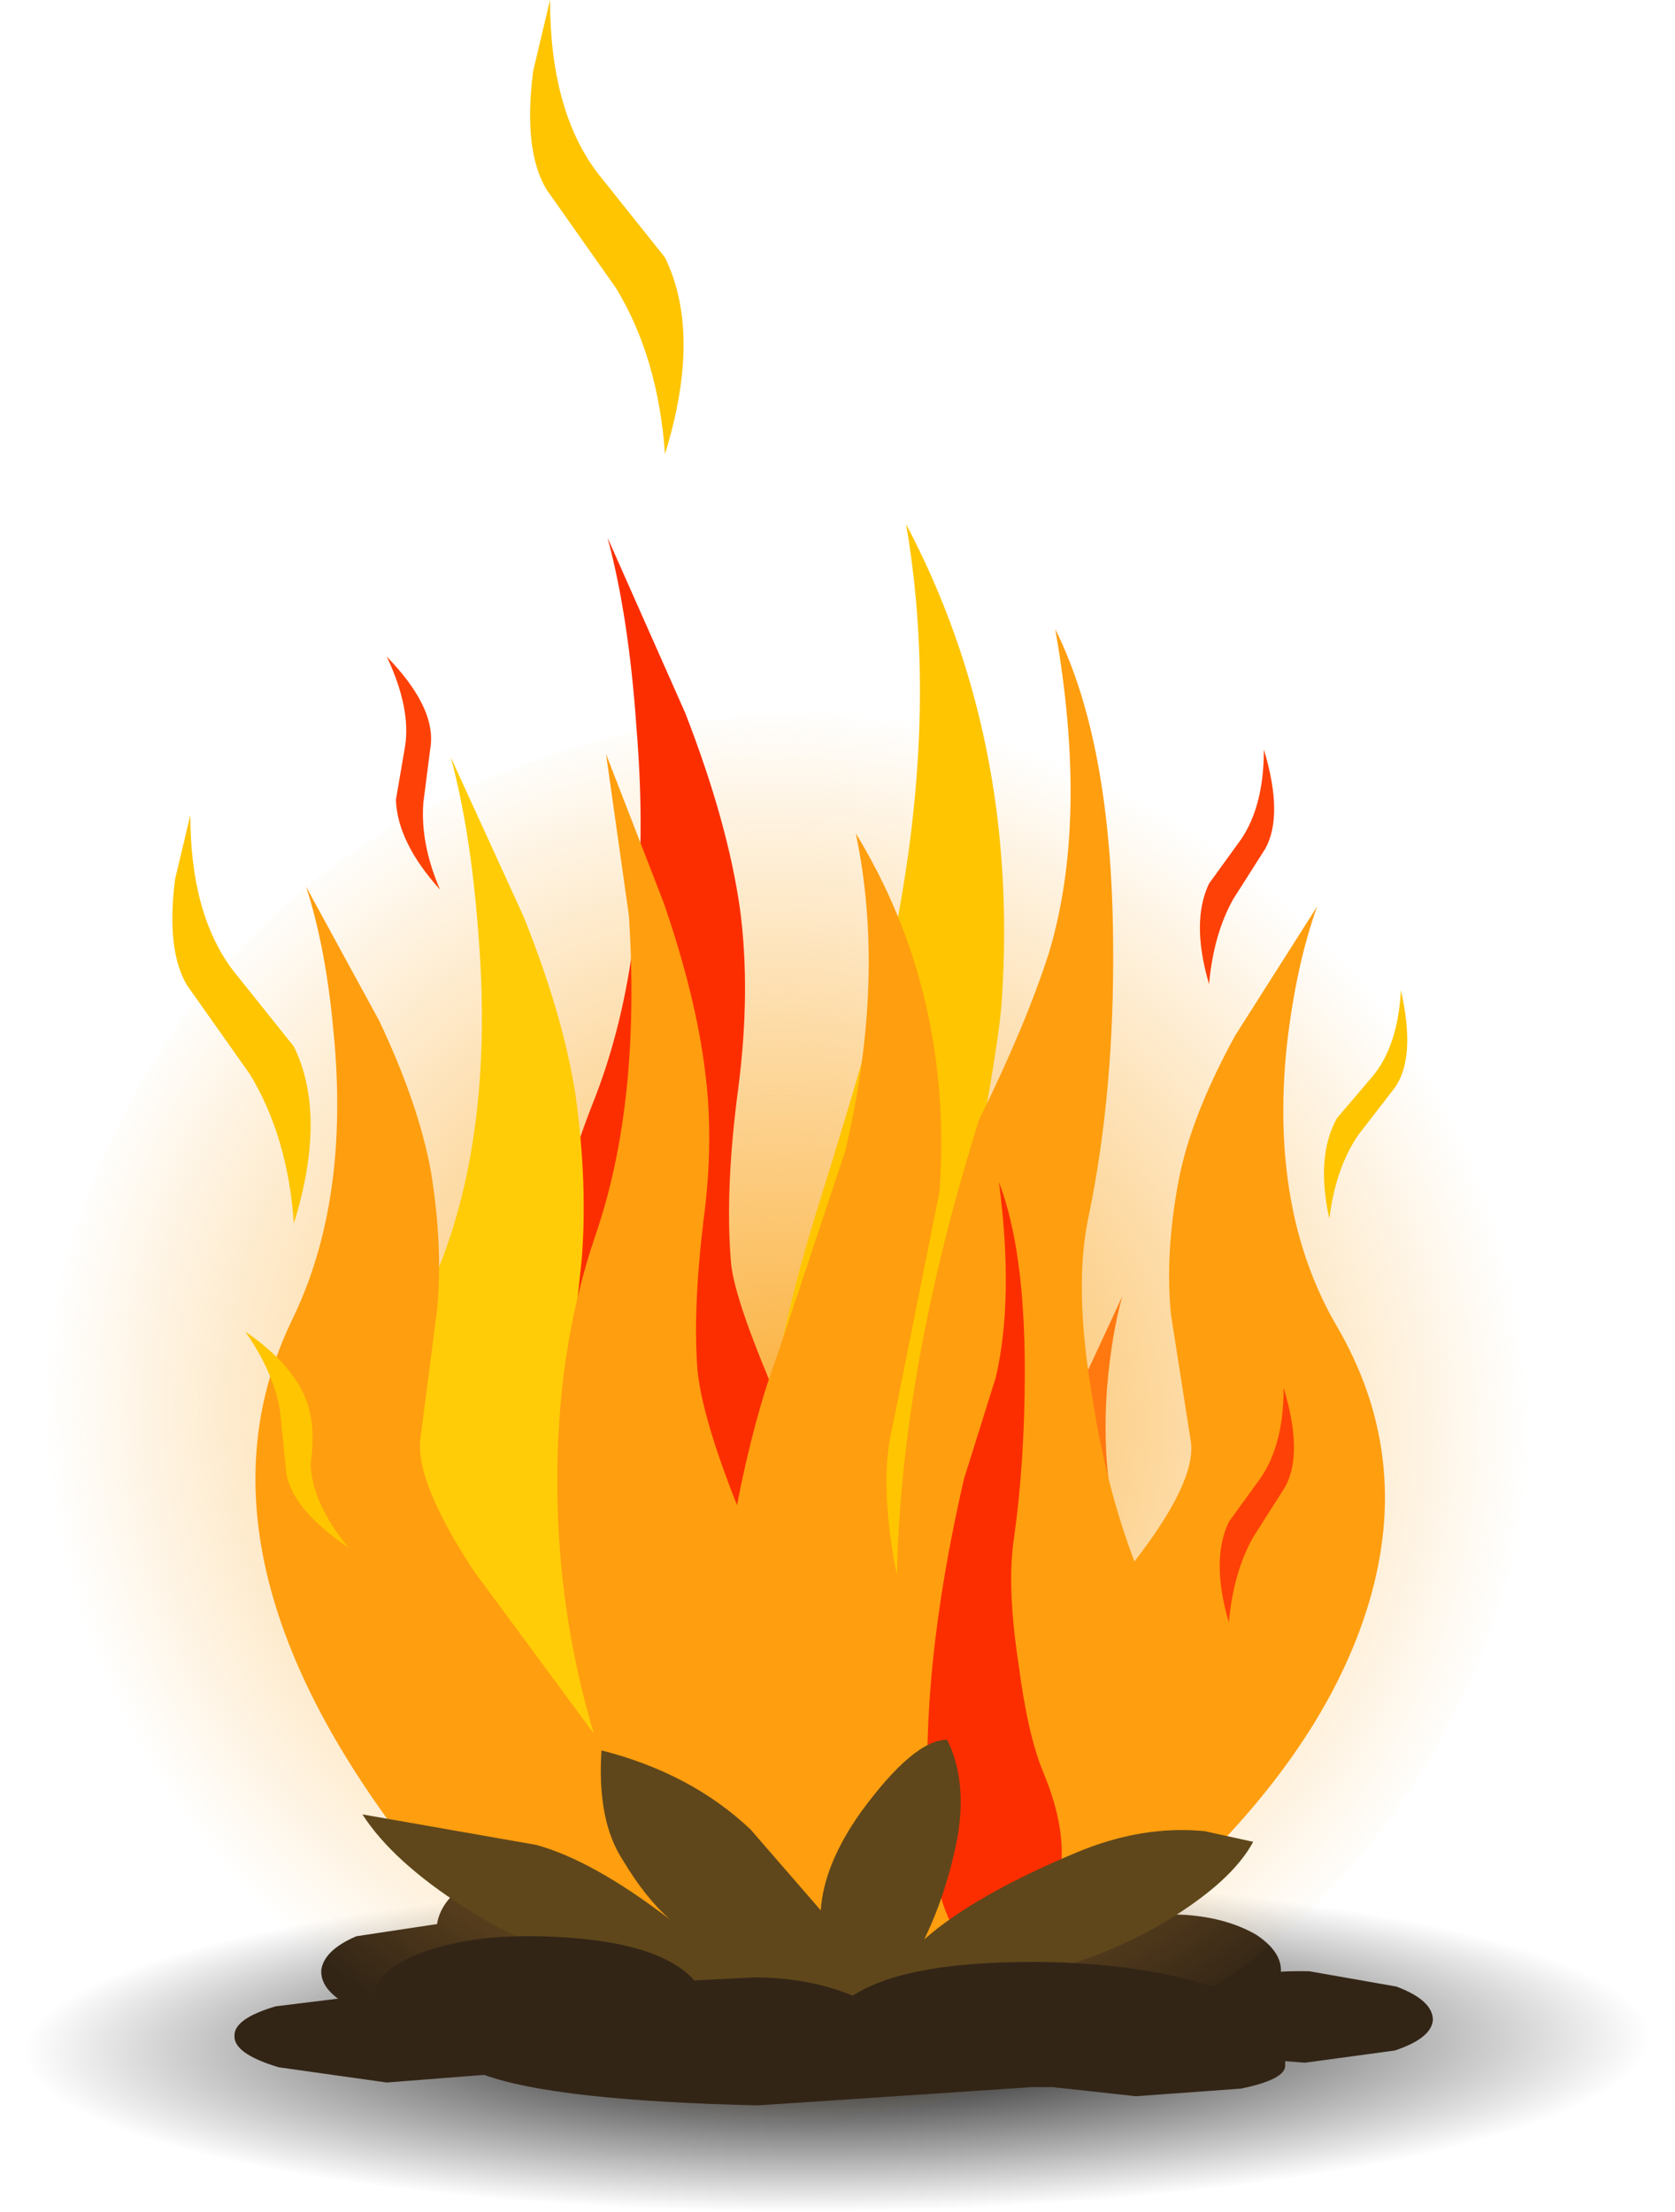 <?xml version="1.0" encoding="UTF-8" standalone="no"?>
<svg xmlns:xlink="http://www.w3.org/1999/xlink" height="72.6px" width="55.0px" xmlns="http://www.w3.org/2000/svg">
  <g transform="matrix(1.0, 0.0, 0.0, 1.0, 0.0, 0.0)">
    <use height="11.05" transform="matrix(1.0, 0.0, 0.0, 1.0, 0.0, 61.55)" width="55.0" xlink:href="#sprite0"/>
    <use height="46.2" transform="matrix(1.0, 0.0, 0.0, 1.0, 1.4, 23.4)" width="48.9" xlink:href="#shape1"/>
    <use height="0.0" transform="matrix(1.0, 0.0, 0.0, 1.0, 11.55, 60.15)" width="0.0" xlink:href="#sprite1"/>
    <use height="0.0" transform="matrix(1.0, 0.0, 0.0, 1.0, 15.1, 56.5)" width="0.0" xlink:href="#sprite2"/>
    <use height="45.8" transform="matrix(1.0, 0.0, 0.0, 1.0, 17.75, 17.65)" width="13.9" xlink:href="#sprite3"/>
    <use height="21.55" transform="matrix(1.0, 0.0, 0.0, 1.0, 30.1, 42.55)" width="7.85" xlink:href="#sprite4"/>
    <use height="39.25" transform="matrix(1.0, 0.0, 0.0, 1.0, 12.95, 24.85)" width="10.9" xlink:href="#sprite5"/>
    <use height="46.5" transform="matrix(1.0, 0.0, 0.0, 1.0, 24.85, 17.2)" width="9.65" xlink:href="#sprite6"/>
    <use height="44.0" transform="matrix(1.0, 0.0, 0.0, 1.0, 8.4, 20.65)" width="37.1" xlink:href="#sprite7"/>
    <use height="25.3" transform="matrix(1.0, 0.0, 0.0, 1.0, 30.45, 38.8)" width="4.4" xlink:href="#sprite8"/>
    <use height="14.9" transform="matrix(1.0, 0.0, 0.0, 1.0, 17.4, 0.0)" width="5.05" xlink:href="#sprite9"/>
    <use height="13.4" transform="matrix(1.0, 0.0, 0.0, 1.0, 5.65, 26.75)" width="4.55" xlink:href="#sprite10"/>
    <use height="7.7" transform="matrix(1.0, 0.0, 0.0, 1.0, 39.4, 24.6)" width="2.45" xlink:href="#sprite11"/>
    <use height="7.65" transform="matrix(1.0, 0.0, 0.0, 1.0, 12.7, 21.55)" width="1.75" xlink:href="#sprite12"/>
    <use height="7.7" transform="matrix(1.0, 0.0, 0.0, 1.0, 40.05, 45.55)" width="2.45" xlink:href="#sprite13"/>
    <use height="7.5" transform="matrix(1.0, 0.0, 0.0, 1.0, 43.45, 32.5)" width="2.75" xlink:href="#sprite14"/>
    <use height="7.1" transform="matrix(1.0, 0.0, 0.0, 1.0, 8.05, 43.7)" width="3.4" xlink:href="#sprite15"/>
    <use height="8.5" transform="matrix(1.0, 0.0, 0.0, 1.0, 11.9, 57.1)" width="29.25" xlink:href="#sprite16"/>
    <use height="5.6" transform="matrix(1.0, 0.0, 0.0, 1.0, 7.7, 63.55)" width="39.35" xlink:href="#shape14"/>
  </g>
  <defs>
    <g id="sprite0" transform="matrix(1.0, 0.0, 0.0, 1.0, 0.05, 0.0)">
      <use height="11.05" transform="matrix(1.0, 0.0, 0.0, 1.0, -0.05, 0.0)" width="55.0" xlink:href="#shape0"/>
    </g>
    <g id="shape0" transform="matrix(1.0, 0.0, 0.0, 1.0, 0.05, 0.0)">
      <path d="M47.75 1.7 Q55.45 3.35 54.9 5.65 54.4 7.95 46.0 9.55 37.6 11.15 26.25 11.05 14.85 11.0 7.2 9.35 -0.5 7.7 0.0 5.4 0.55 3.1 8.95 1.55 17.3 -0.05 28.7 0.0 40.05 0.05 47.75 1.7" fill="url(#gradient0)" fill-rule="evenodd" stroke="none"/>
    </g>
    <radialGradient cx="0" cy="0" gradientTransform="matrix(-0.002, 0.007, -0.034, -1.0E-4, 27.45, 5.55)" gradientUnits="userSpaceOnUse" id="gradient0" r="819.2" spreadMethod="pad">
      <stop offset="0.0" stop-color="#000000"/>
      <stop offset="0.957" stop-color="#000000" stop-opacity="0.0"/>
    </radialGradient>
    <g id="shape1" transform="matrix(1.0, 0.0, 0.0, 1.0, -1.4, -23.4)">
      <path d="M38.95 62.85 Q40.3 62.95 41.25 63.5 42.15 64.1 42.05 64.8 42.0 65.55 40.95 66.0 39.95 66.5 38.6 66.4 L38.05 66.35 38.05 66.5 Q38.0 67.05 36.85 67.35 L34.05 67.55 31.85 67.2 31.75 67.2 31.35 67.15 24.1 67.7 Q18.8 67.4 17.0 66.35 L14.4 66.55 Q12.75 66.5 11.6 65.9 10.5 65.35 10.55 64.65 10.65 64.0 11.7 63.55 L14.35 63.15 Q14.5 62.2 15.8 61.55 17.15 60.95 18.9 61.0 20.3 61.1 21.35 61.65 22.4 62.15 22.8 62.85 L24.35 62.75 Q25.8 62.8 26.9 63.5 28.45 62.2 32.25 62.35 34.7 62.5 36.35 63.4 37.35 62.75 38.95 62.85" fill="#332516" fill-rule="evenodd" stroke="none"/>
      <path d="M3.95 36.8 Q8.35 28.1 17.9 24.85 27.45 21.6 36.55 25.65 45.65 29.7 48.9 38.65 52.2 47.6 47.75 56.25 43.35 64.9 33.8 68.15 24.25 71.4 15.15 67.4 6.05 63.35 2.8 54.4 -0.5 45.45 3.95 36.8" fill="url(#gradient1)" fill-rule="evenodd" stroke="none"/>
    </g>
    <radialGradient cx="0" cy="0" gradientTransform="matrix(0.028, -0.009, -0.01, -0.027, 25.85, 46.5)" gradientUnits="userSpaceOnUse" id="gradient1" r="819.2" spreadMethod="pad">
      <stop offset="0.0" stop-color="#fbb03b"/>
      <stop offset="1.0" stop-color="#fbb03b" stop-opacity="0.0"/>
    </radialGradient>
    <g id="sprite3" transform="matrix(1.0, 0.0, 0.0, 1.0, 0.05, 0.0)">
      <use height="45.8" transform="matrix(1.0, 0.0, 0.0, 1.0, -0.05, 0.0)" width="13.9" xlink:href="#shape2"/>
    </g>
    <g id="shape2" transform="matrix(1.0, 0.0, 0.0, 1.0, 0.05, 0.0)">
      <path d="M3.1 6.25 Q2.85 2.6 2.15 0.0 L4.7 5.75 Q6.1 9.35 6.5 12.2 6.85 14.85 6.45 18.0 6.0 21.35 6.2 23.75 6.35 25.85 10.8 34.8 14.75 42.7 13.6 44.75 12.9 46.0 9.35 45.75 5.55 45.5 4.1 43.25 1.15 38.7 0.25 32.05 -0.75 24.65 1.65 18.6 3.7 13.5 3.1 6.25" fill="#fc2e00" fill-rule="evenodd" stroke="none"/>
    </g>
    <g id="sprite4" transform="matrix(1.0, 0.0, 0.0, 1.0, 0.0, 0.0)">
      <use height="21.55" transform="matrix(1.0, 0.0, 0.0, 1.0, 0.0, 0.0)" width="7.85" xlink:href="#shape3"/>
    </g>
    <g id="shape3" transform="matrix(1.0, 0.0, 0.0, 1.0, 0.0, 0.0)">
      <path d="M4.75 11.35 L4.45 8.7 Q4.35 7.35 4.55 5.85 4.75 4.5 5.45 2.8 L6.75 0.0 Q6.4 1.25 6.25 3.0 6.0 6.45 7.05 8.9 9.3 14.0 5.4 19.7 4.65 20.8 2.5 21.3 L0.1 21.25 Q-0.45 20.35 2.15 16.6 4.85 12.55 4.75 11.35" fill="#ff7910" fill-rule="evenodd" stroke="none"/>
    </g>
    <g id="sprite5" transform="matrix(1.0, 0.0, 0.0, 1.0, 0.0, 0.0)">
      <use height="39.25" transform="matrix(1.0, 0.0, 0.0, 1.0, 0.0, 0.0)" width="10.9" xlink:href="#shape4"/>
    </g>
    <g id="shape4" transform="matrix(1.0, 0.0, 0.0, 1.0, 0.0, 0.0)">
      <path d="M2.75 5.7 Q2.5 2.4 1.85 0.0 L4.25 5.25 Q5.55 8.5 5.95 11.1 6.35 14.0 6.15 16.5 L5.6 21.6 Q5.4 23.75 8.7 30.65 11.65 36.9 10.65 38.7 L8.0 38.8 Q5.8 37.9 4.4 35.75 1.35 31.1 0.45 27.35 -0.75 22.2 1.4 16.9 3.3 12.3 2.75 5.7" fill="#ffcc07" fill-rule="evenodd" stroke="none"/>
    </g>
    <g id="sprite6" transform="matrix(1.0, 0.0, 0.0, 1.0, 0.05, 0.0)">
      <use height="46.5" transform="matrix(1.0, 0.0, 0.0, 1.0, -0.05, 0.0)" width="9.65" xlink:href="#shape5"/>
    </g>
    <g id="shape5" transform="matrix(1.0, 0.0, 0.0, 1.0, 0.05, 0.0)">
      <path d="M4.4 13.85 Q5.95 6.35 4.85 0.0 8.55 7.0 8.0 15.55 7.9 17.45 6.2 25.85 5.65 28.55 6.5 32.8 7.25 36.6 8.35 38.55 10.85 43.1 8.3 45.25 6.25 46.95 4.9 46.35 1.55 45.05 0.4 38.85 -0.95 31.8 1.9 22.6 3.95 16.05 4.4 13.85" fill="#fec500" fill-rule="evenodd" stroke="none"/>
    </g>
    <g id="sprite7" transform="matrix(1.0, 0.0, 0.0, 1.0, 0.0, 0.0)">
      <use height="44.0" transform="matrix(1.0, 0.0, 0.0, 1.0, 0.0, 0.0)" width="37.1" xlink:href="#shape6"/>
    </g>
    <g id="shape6" transform="matrix(1.0, 0.0, 0.0, 1.0, 0.0, 0.0)">
      <path d="M26.25 0.0 Q28.1 3.7 28.15 10.25 28.2 15.15 27.35 19.25 26.85 21.55 27.45 25.1 27.9 28.1 28.85 30.6 30.9 27.95 30.7 26.65 L30.05 22.5 Q29.85 20.5 30.3 18.1 30.7 16.0 32.15 13.35 L34.85 9.1 Q34.15 11.05 33.85 13.7 33.3 19.05 35.45 22.8 38.0 27.1 36.55 31.95 35.4 35.8 32.0 39.5 30.0 41.7 27.3 42.65 23.45 43.95 15.85 44.0 12.5 44.0 9.75 43.1 6.75 42.15 5.3 40.35 -2.55 30.4 1.2 22.65 3.1 18.75 2.55 13.2 2.3 10.45 1.65 8.45 L4.05 12.85 Q5.35 15.6 5.75 17.8 6.15 20.25 5.95 22.35 L5.4 26.6 Q5.25 28.0 7.15 30.9 L11.1 36.25 Q9.95 32.4 9.9 28.3 9.85 23.7 11.15 19.9 12.65 15.55 12.25 9.4 L11.5 4.1 13.4 9.0 Q14.45 12.05 14.75 14.5 15.05 16.8 14.7 19.4 14.35 22.3 14.5 24.3 14.65 25.85 15.8 28.75 16.35 25.9 17.15 23.75 L19.35 17.15 Q20.7 11.45 19.7 6.7 22.9 11.95 22.45 18.45 L20.9 26.2 Q20.45 28.05 21.05 31.05 21.2 24.2 23.75 16.1 25.3 12.95 26.05 10.6 27.35 6.25 26.25 0.0" fill="#ff9e0f" fill-rule="evenodd" stroke="none"/>
    </g>
    <g id="sprite8" transform="matrix(1.0, 0.0, 0.0, 1.0, 0.0, 0.0)">
      <use height="25.3" transform="matrix(1.0, 0.0, 0.0, 1.0, 0.0, 0.0)" width="4.4" xlink:href="#shape7"/>
    </g>
    <g id="shape7" transform="matrix(1.0, 0.0, 0.0, 1.0, 0.0, 0.0)">
      <path d="M2.25 6.4 Q2.85 3.8 2.35 0.0 3.2 2.2 3.2 6.2 3.2 9.15 2.85 11.65 2.6 13.25 3.0 15.85 3.3 18.15 3.8 19.35 4.95 22.1 3.95 23.9 3.4 25.0 2.55 25.25 0.35 25.8 0.05 20.8 -0.25 16.05 1.2 9.75 L2.25 6.4" fill="#fc2e00" fill-rule="evenodd" stroke="none"/>
    </g>
    <g id="sprite9" transform="matrix(1.0, 0.0, 0.0, 1.0, 0.0, 0.0)">
      <use height="13.4" transform="matrix(1.11, 0.0, 0.0, 1.112, -0.005, 0.0)" width="4.55" xlink:href="#shape8"/>
    </g>
    <g id="shape8" transform="matrix(1.0, 0.0, 0.0, 1.0, 0.05, 0.0)">
      <path d="M3.95 13.4 Q3.75 10.55 2.5 8.5 L0.45 5.6 Q-0.25 4.45 0.05 2.1 L0.55 0.0 Q0.55 3.25 1.95 5.1 L3.95 7.6 Q5.05 9.85 3.95 13.4" fill="#fec500" fill-rule="evenodd" stroke="none"/>
    </g>
    <g id="sprite10" transform="matrix(1.0, 0.0, 0.0, 1.0, 0.05, 0.0)">
      <use height="13.4" transform="matrix(1.0, 0.0, 0.0, 1.0, -0.05, 0.0)" width="4.55" xlink:href="#shape8"/>
    </g>
    <g id="sprite11" transform="matrix(1.0, 0.0, 0.0, 1.0, 0.0, 0.0)">
      <use height="7.7" transform="matrix(1.0, 0.0, 0.0, 1.0, 0.0, 0.0)" width="2.45" xlink:href="#shape9"/>
    </g>
    <g id="shape9" transform="matrix(1.0, 0.0, 0.0, 1.0, 0.0, 0.0)">
      <path d="M0.3 7.7 Q-0.3 5.65 0.3 4.4 L1.35 2.95 Q2.1 1.85 2.1 0.0 2.75 2.15 2.15 3.25 L1.1 4.9 Q0.45 6.05 0.3 7.7" fill="#fe4106" fill-rule="evenodd" stroke="none"/>
    </g>
    <g id="sprite12" transform="matrix(1.0, 0.0, 0.0, 1.0, 0.0, 0.0)">
      <use height="7.65" transform="matrix(1.0, 0.0, 0.0, 1.0, 0.0, 0.0)" width="1.75" xlink:href="#shape10"/>
    </g>
    <g id="shape10" transform="matrix(1.0, 0.0, 0.0, 1.0, 0.0, 0.0)">
      <path d="M1.75 7.65 Q0.35 6.1 0.3 4.7 L0.6 2.95 Q0.8 1.7 0.0 0.0 1.55 1.6 1.45 2.85 L1.2 4.8 Q1.1 6.15 1.75 7.65" fill="#fe4106" fill-rule="evenodd" stroke="none"/>
    </g>
    <g id="sprite13" transform="matrix(1.0, 0.0, 0.0, 1.0, 0.0, 0.0)">
      <use height="7.7" transform="matrix(1.0, 0.0, 0.0, 1.0, 0.0, 0.0)" width="2.45" xlink:href="#shape9"/>
    </g>
    <g id="sprite14" transform="matrix(1.0, 0.0, 0.0, 1.0, 0.0, 0.0)">
      <use height="7.5" transform="matrix(1.0, 0.0, 0.0, 1.0, 0.0, 0.0)" width="2.75" xlink:href="#shape11"/>
    </g>
    <g id="shape11" transform="matrix(1.0, 0.0, 0.0, 1.0, 0.0, 0.0)">
      <path d="M0.2 7.5 Q-0.25 5.45 0.45 4.2 L1.6 2.85 Q2.45 1.85 2.55 0.0 3.05 2.2 2.35 3.2 L1.15 4.75 Q0.4 5.85 0.2 7.5" fill="#fec500" fill-rule="evenodd" stroke="none"/>
    </g>
    <g id="sprite15" transform="matrix(1.0, 0.0, 0.0, 1.0, 0.0, 0.0)">
      <use height="7.1" transform="matrix(1.0, 0.0, 0.0, 1.0, 0.0, 0.0)" width="3.4" xlink:href="#shape12"/>
    </g>
    <g id="shape12" transform="matrix(1.0, 0.0, 0.0, 1.0, 0.0, 0.0)">
      <path d="M0.0 0.0 Q1.75 1.2 2.1 2.55 2.3 3.3 2.15 4.35 2.2 5.65 3.4 7.1 1.55 5.85 1.35 4.65 L1.15 2.65 Q0.95 1.35 0.0 0.0" fill="#fec500" fill-rule="evenodd" stroke="none"/>
    </g>
    <g id="sprite16" transform="matrix(1.0, 0.0, 0.0, 1.0, 0.0, 0.0)">
      <use height="8.5" transform="matrix(1.0, 0.0, 0.0, 1.0, 0.0, 0.0)" width="29.25" xlink:href="#shape13"/>
    </g>
    <g id="shape13" transform="matrix(1.0, 0.0, 0.0, 1.0, 0.0, 0.0)">
      <path d="M29.25 3.35 Q28.55 4.65 26.4 5.95 22.15 8.5 15.1 8.5 8.15 8.55 3.35 5.5 1.0 4.0 0.0 2.45 L5.7 3.45 Q7.55 3.95 10.1 5.9 9.3 5.2 8.55 3.95 7.7 2.65 7.85 0.35 10.8 1.1 12.75 2.95 L15.05 5.6 Q15.15 4.1 16.35 2.4 18.1 0.0 19.2 0.0 19.85 1.3 19.55 3.15 19.2 5.0 18.45 6.55 20.1 5.1 23.45 3.7 25.6 2.8 27.65 3.0 L29.25 3.35" fill="#5f471b" fill-rule="evenodd" stroke="none"/>
    </g>
    <g id="shape14" transform="matrix(1.0, 0.0, 0.0, 1.0, -7.7, -63.55)">
      <path d="M45.85 65.2 Q47.05 65.65 47.05 66.3 47.0 66.9 45.8 67.3 L42.85 67.7 42.2 67.65 42.2 67.8 Q42.2 68.25 40.75 68.55 L37.3 68.8 34.55 68.5 33.9 68.5 24.9 69.1 Q18.25 68.95 15.9 68.1 L12.7 68.35 9.15 67.85 Q7.65 67.4 7.7 66.8 7.7 66.25 9.05 65.85 L12.3 65.45 Q12.4 64.6 13.95 64.05 15.5 63.5 17.75 63.55 21.6 63.65 22.8 65.0 L24.75 64.9 Q26.55 64.9 28.0 65.5 29.85 64.3 34.6 64.4 37.7 64.5 39.8 65.2 41.05 64.65 43.0 64.7 L45.85 65.2" fill="#332516" fill-rule="evenodd" stroke="none"/>
    </g>
  </defs>
</svg>

